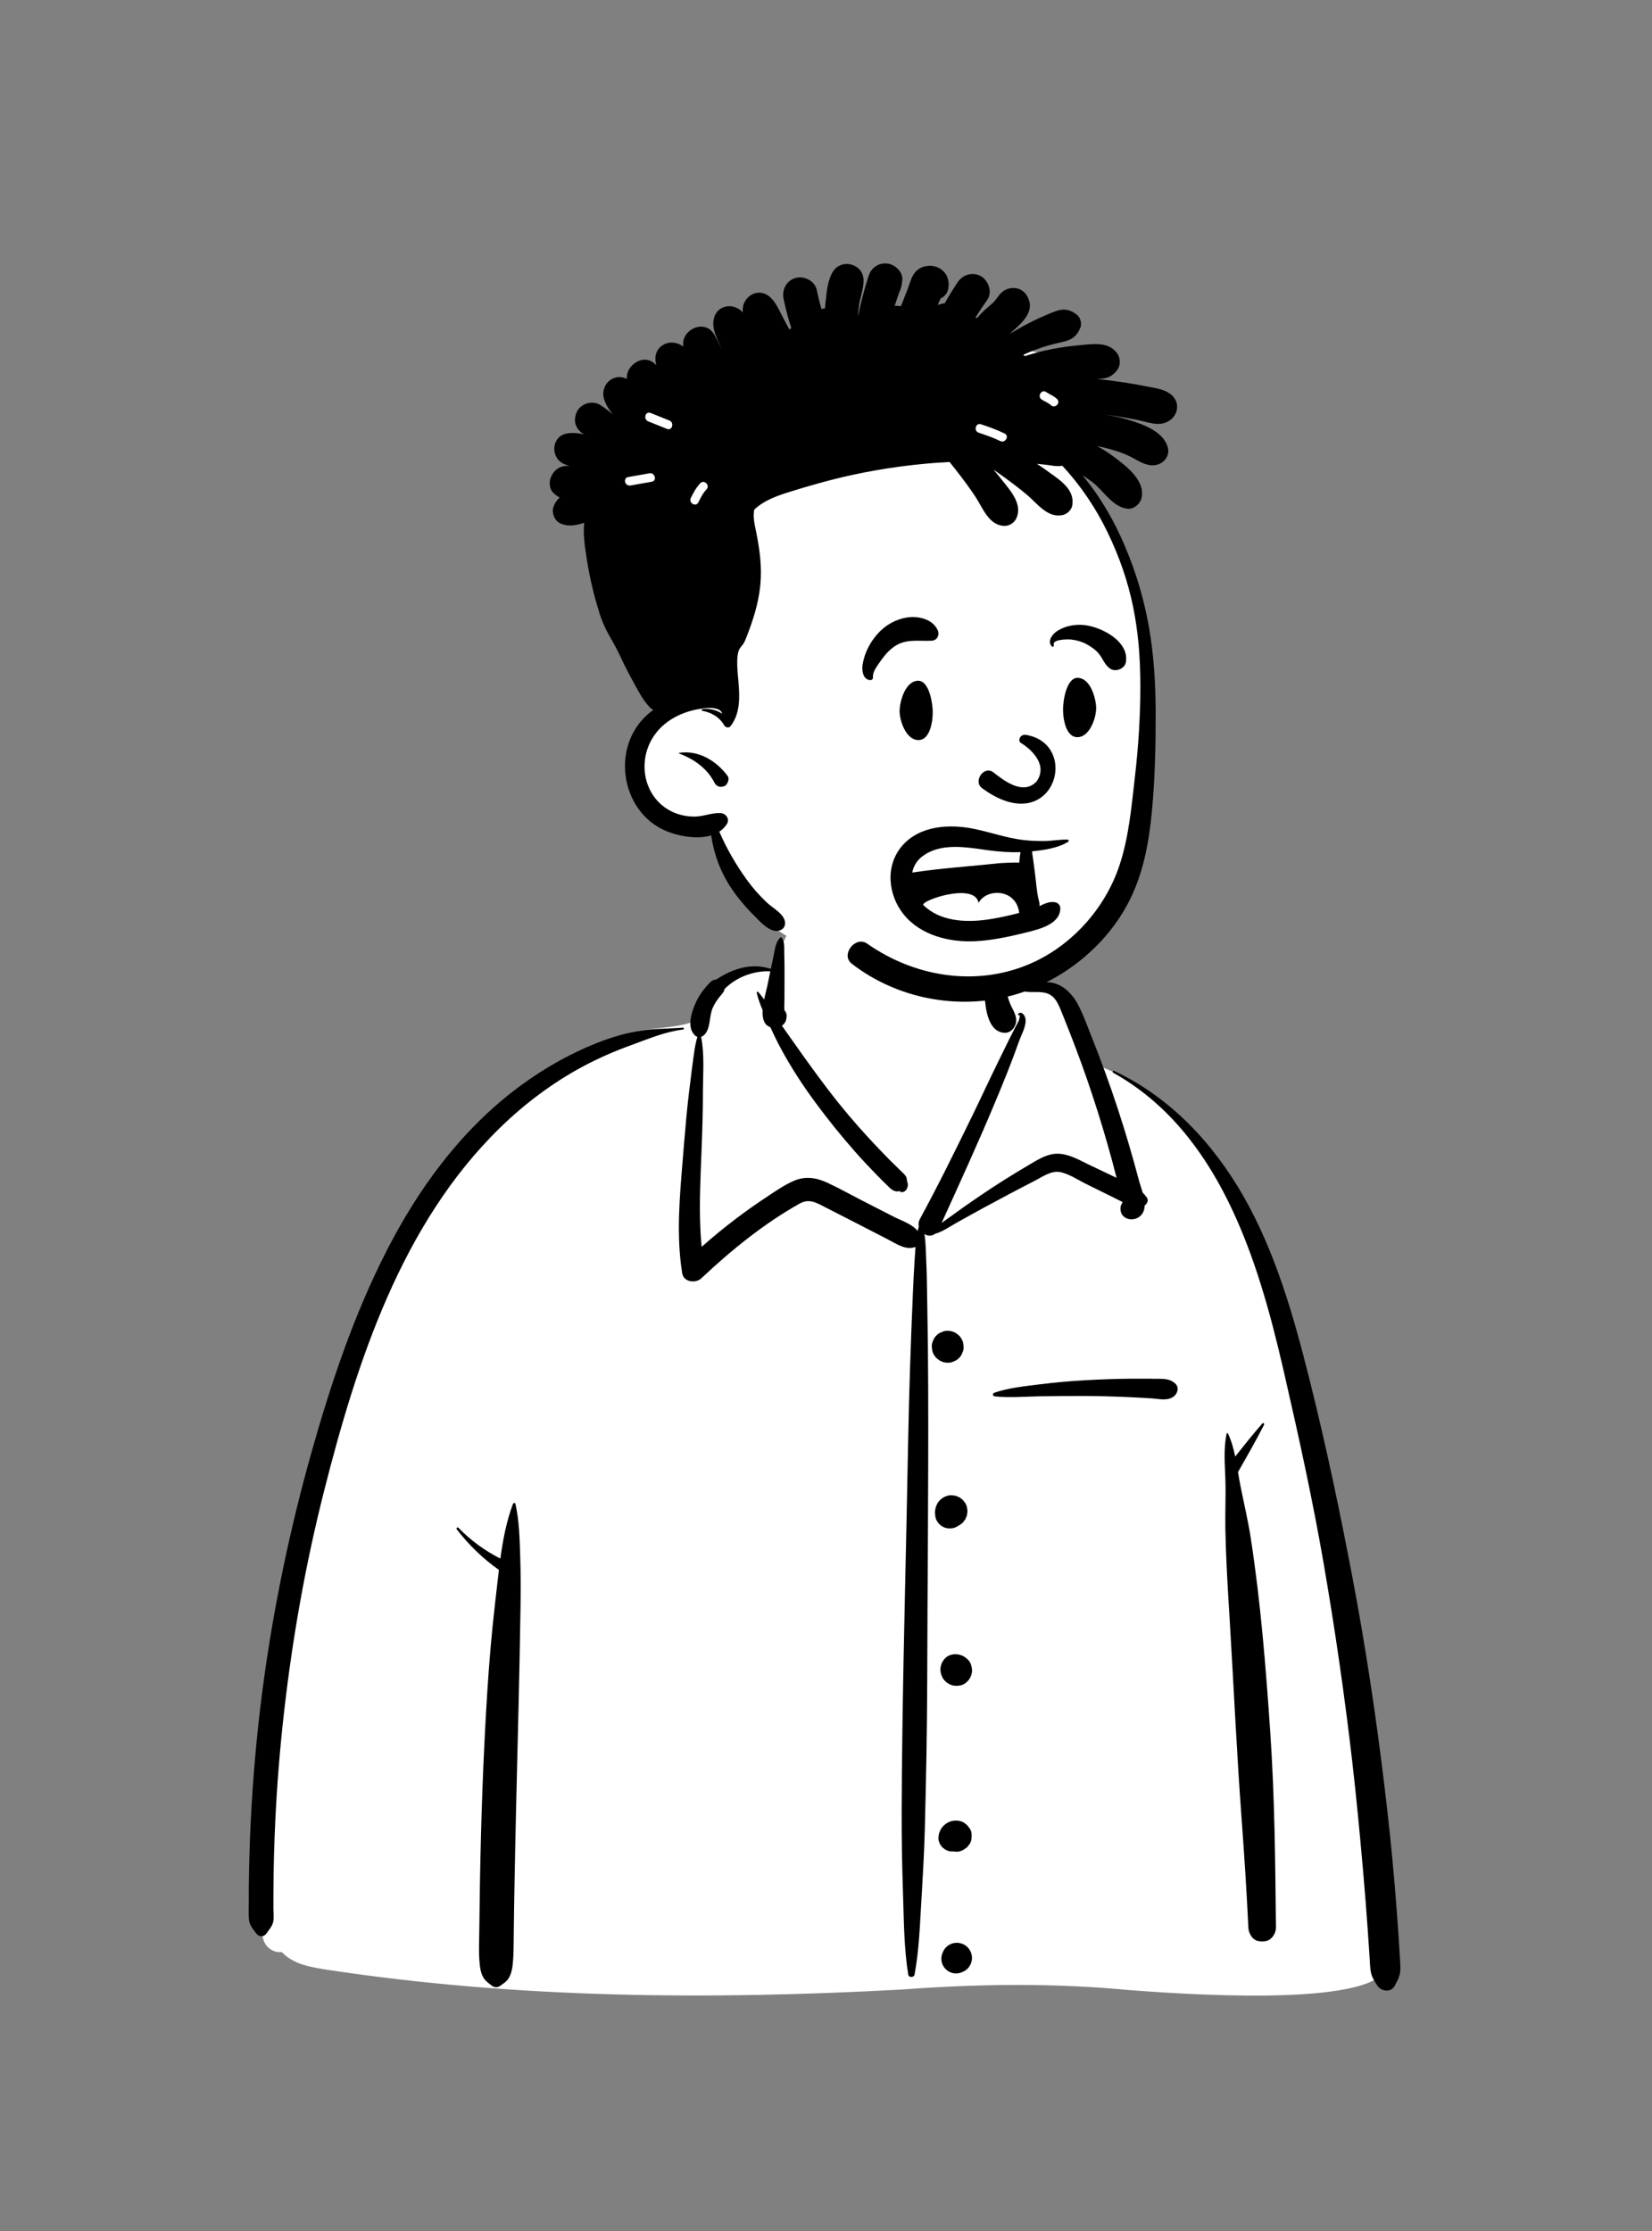 <svg width="240" height="324" viewBox="0 0 240 324" fill="none" xmlns="http://www.w3.org/2000/svg">
<rect x="0" y="0" width="240" height="324" fill="#808080" stroke="none"/>
<path fill-rule="evenodd" clip-rule="evenodd" d="M47.464 286.051C75.065 290.245 103.167 290.456 130.998 288.933C142.012 288.108 153.06 287.96 164.065 289.014C170.568 289.498 199.081 291.679 201.411 285.852C199.944 254.825 196.975 223.533 187.865 193.693C184.119 183.097 180.901 174.303 173.589 165.535C171.284 163.141 166.314 158.12 163.467 156.482C161 155.064 159.968 155.57 158.552 153.174C157.144 150.527 156.106 146.107 154.107 144.24C152.072 142.338 149.056 143.018 145.317 143.631C146.004 134.346 141.72 131.981 135.818 130.216C125.444 126.255 115.198 128.245 112.587 140.879C107.746 140.879 105.026 142.963 102.086 144.966C100.884 145.784 101.72 147.87 100.285 148.513C97.629 149.459 92.935 149.228 90.378 150.392C78.749 155.686 68.392 163.364 61.59 174.576C46.34 198.515 35.865 248.942 37.678 277.315C36.884 278.561 37.982 280.348 38.261 281.687C38.613 282.853 39.754 283.628 40.945 283.495C42.607 285.283 45.177 285.681 47.464 286.051Z" fill="white"/>
<path fill-rule="evenodd" clip-rule="evenodd" d="M161.709 155.78C161.54 155.686 161.689 155.444 161.859 155.524C170.045 159.365 176.324 166.105 180.743 173.892C185.318 181.955 187.926 191.11 190.174 200.058L190.255 200.382C192.652 209.954 194.691 219.625 196.526 229.319C198.384 239.137 199.876 249.015 201.076 258.934C201.67 263.838 202.199 268.751 202.612 273.674C202.818 276.135 203.005 278.597 203.174 281.06C203.241 282.045 203.304 283.03 203.359 284.016L203.398 284.755C203.431 285.426 203.511 286.099 203.345 286.76C203.202 287.331 202.9 287.847 202.635 288.371C202.109 289.406 200.67 289.236 200.104 288.371L199.939 288.119C199.564 287.539 199.252 287 199.134 286.277C199.021 285.578 199.016 284.845 198.965 284.139C198.871 282.839 198.791 281.539 198.7 280.239C198.508 277.502 198.293 274.767 198.055 272.034C197.583 266.639 197.078 261.249 196.457 255.869C195.354 246.308 193.969 236.772 192.337 227.286C190.742 218.02 188.727 208.848 186.624 199.688L186.406 198.74C182.724 182.746 177.048 164.327 161.709 155.78ZM74.522 218.408C74.582 218.248 74.841 218.211 74.885 218.408C75.436 220.892 75.491 223.45 75.575 225.992C75.658 228.501 75.655 231.02 75.618 233.53C75.483 242.754 75.23 251.97 75.011 261.193C74.902 265.806 74.799 270.42 74.721 275.033C74.691 276.764 74.666 278.494 74.645 280.225L74.619 282.507C74.607 283.516 74.58 284.513 74.457 285.521C74.376 286.184 74.203 286.816 73.837 287.385C73.578 287.788 73.208 287.993 72.847 288.267L72.779 288.319C72.319 288.683 71.835 288.686 71.379 288.319L71.247 288.215C70.811 287.874 70.435 287.608 70.157 287.069C69.77 286.321 69.709 285.507 69.643 284.682C69.543 283.431 69.609 282.161 69.622 280.906C69.648 278.389 69.683 275.873 69.727 273.356C69.889 264.126 70.209 254.894 70.793 245.681C71.068 241.341 71.441 236.987 71.941 232.665L72.036 231.855C72.188 230.583 72.326 229.289 72.482 227.99C70.155 226.353 68.109 224.365 66.364 222.111C66.236 221.945 66.447 221.713 66.602 221.873C68.385 223.72 70.429 225.192 72.692 226.349C73.063 223.631 73.573 220.928 74.522 218.408ZM113.406 136.132C113.438 136.108 113.488 136.097 113.518 136.132C114.019 136.716 113.917 137.608 113.933 138.347L113.935 138.416C113.971 139.497 113.978 140.575 113.974 141.657L113.963 145.1V145.1C113.962 145.573 113.923 146.066 113.948 146.542L113.96 146.727V146.727C114.223 146.996 114.345 147.385 114.256 147.776C114.24 148.277 113.978 148.695 113.596 148.958L114.415 150.121V150.121L115.235 151.283C116.925 153.68 118.633 156.057 120.414 158.389C122.229 160.766 124.166 163.054 126.193 165.254C127.183 166.329 128.191 167.389 129.221 168.425C129.64 168.846 130.069 169.257 130.494 169.672L130.916 170.089C131.165 170.339 131.479 170.586 131.645 170.902C131.742 171.089 131.765 171.549 131.799 171.625C132.112 172.312 131.579 173.409 130.692 173.066L130.732 173.039C130.894 172.927 130.79 172.925 130.422 173.034C130.19 173.033 129.972 172.98 129.768 172.874L129.707 172.841C129.421 172.695 129.165 172.413 128.932 172.187L128.874 172.132C128.342 171.633 127.834 171.103 127.324 170.582C126.258 169.493 125.217 168.381 124.209 167.239C122.197 164.961 120.291 162.591 118.485 160.147C116.646 157.658 114.936 155.041 113.466 152.317C112.908 151.283 112.396 150.229 111.906 149.163C110.952 148.857 110.73 147.841 110.796 146.697C110.444 145.877 110.127 145.039 109.939 144.184C109.914 144.066 110.064 143.956 110.155 144.058C110.46 144.405 110.743 144.775 111.014 145.154C111.178 144.352 111.386 143.614 111.483 143.143L111.906 141.066V141.066C109.522 140.941 106.909 141.921 105.265 143.637C105.177 144.084 104.833 144.404 104.498 144.821C104.115 145.299 103.781 145.835 103.532 146.395C102.98 147.637 103.291 149.467 102.219 150.378C102.107 150.473 101.983 150.539 101.854 150.58C102.362 153.075 102.132 155.825 102.121 158.357L102.12 158.58C102.123 161.413 102.028 164.249 101.919 167.08L101.807 169.882C101.663 173.62 101.569 177.358 101.932 181.075C103.59 179.607 105.304 178.205 107.076 176.87C108.242 175.992 109.431 175.145 110.641 174.33L111.625 173.672C112.804 172.882 114.011 172.068 115.302 171.502C116.99 170.761 118.595 171.016 120.225 171.775C121.848 172.532 123.422 173.41 125.014 174.23C126.633 175.064 128.256 175.89 129.877 176.719C130.951 177.268 132.525 177.764 133.313 178.774C133.363 178.551 133.422 178.328 133.49 178.106C133.412 177.767 133.442 177.401 133.632 177.052C136.28 172.186 138.729 167.204 141.161 162.228C142.392 159.71 143.562 157.162 144.796 154.645L145.995 152.194C146.195 151.785 146.396 151.377 146.598 150.97C146.901 150.36 147.216 149.756 147.522 149.147C147.651 148.89 147.813 148.635 147.939 148.375L147.998 148.245C148.001 148.239 148.292 147.325 148.067 147.412L148.048 147.421C147.934 147.486 147.842 147.342 147.916 147.25C148.233 146.857 148.675 147.205 148.856 147.568C149.355 148.568 148.441 150.138 148.089 151.095L148.07 151.149C146.979 154.238 145.744 157.27 144.478 160.291C142.05 166.084 139.443 171.787 136.841 177.501L136.81 177.599V177.599C137.365 177.174 137.957 176.788 138.465 176.412C139.744 175.463 141.061 174.562 142.376 173.663C144.788 172.015 147.265 170.476 149.782 168.997L150.286 168.702C151.544 167.969 152.79 167.375 154.283 167.595C155.67 167.799 156.959 168.544 158.212 169.15L158.341 169.212L162.213 171.053C161.799 169.402 161.351 167.759 160.883 166.122C159.972 162.929 158.968 159.763 157.88 156.626C156.864 153.694 155.765 150.794 154.604 147.918L154.254 147.054C153.78 145.87 153.309 144.578 151.955 144.214C150.602 143.849 149.049 144.39 147.813 143.618C147.7 143.548 147.714 143.363 147.85 143.328L148.614 143.136C150.047 142.779 151.726 142.421 153.081 142.768C154.556 143.145 155.776 144.383 156.491 145.67C157.286 147.102 157.847 148.704 158.451 150.23L158.546 150.471C159.239 152.198 159.905 153.936 160.543 155.685C161.818 159.181 162.978 162.719 164.029 166.288C164.535 168.009 165.015 169.738 165.477 171.47C165.609 171.969 165.828 172.573 166.008 173.203C166.214 173.404 166.408 173.628 166.591 173.884C166.894 174.308 166.677 174.805 166.3 175.058C166.285 175.492 166.189 175.9 165.959 176.25C165.06 177.615 162.683 177.263 162.78 175.428C162.794 175.147 162.904 174.879 163.069 174.652L163.065 174.615V174.615L163.046 174.548V174.548C162.633 174.35 162.219 174.13 161.782 173.914L157.719 171.906V171.906C156.542 171.324 155.238 170.425 153.93 170.203C152.71 169.997 151.422 170.906 150.374 171.455L150.306 171.49C147.772 172.789 145.257 174.132 142.751 175.485C141.528 176.146 140.321 176.834 139.103 177.503C138.084 178.062 136.984 178.865 135.839 179.181C135.35 179.561 134.769 179.51 134.302 179.222C134.516 180.544 134.503 181.901 134.568 183.253C134.656 185.06 134.67 186.872 134.699 188.681L134.71 189.359C134.787 193.359 134.829 197.36 134.844 201.361C134.898 215.608 134.74 229.859 134.704 244.106C134.685 251.264 134.543 258.428 134.357 265.583C134.279 268.615 134.114 271.643 133.936 274.671L133.838 276.322C133.631 279.806 133.508 283.329 132.864 286.766C132.78 287.214 132.021 287.225 131.947 286.766C131.353 283.083 131.32 279.319 131.206 275.593L131.182 274.848C131.045 270.847 130.98 266.849 130.994 262.846C131.045 248.593 131.415 234.35 131.718 220.101C131.87 212.943 131.973 205.781 132.209 198.624C132.328 195.043 132.462 191.465 132.62 187.885C132.691 186.287 132.76 184.69 132.866 183.095L132.914 182.411C132.947 181.965 132.973 181.524 133.006 181.087C131.564 181.614 130.246 180.639 128.949 179.972C127.454 179.202 125.961 178.432 124.465 177.664L122.969 176.898V176.898L119.975 175.37C118.626 174.681 117.587 173.996 116.149 174.804C110.968 177.711 106.208 181.58 101.893 185.64C101.066 186.419 99.317 186.21 99.108 184.905C98.213 179.33 98.757 173.675 99.214 168.084L99.383 166.008C99.587 163.528 99.809 161.049 100.105 158.58C100.238 157.475 100.37 156.371 100.516 155.269L100.628 154.442C100.811 153.135 100.93 151.836 101.319 150.583C101.196 150.543 101.078 150.478 100.973 150.378C99.803 149.268 100.367 147.341 100.901 146.02C101.428 144.716 102.232 143.578 103.238 142.599C103.458 142.385 103.767 142.247 104.078 142.24C106.519 140.622 109.197 139.815 111.984 140.698C112.062 140.324 112.142 139.95 112.226 139.577L112.311 139.204C112.528 138.279 112.609 136.751 113.406 136.132ZM138.422 282.222C139.179 282.013 140.008 282.233 140.563 282.788C141.118 283.343 141.338 284.173 141.129 284.93C141.025 285.303 140.836 285.627 140.563 285.902C140.308 286.155 140.011 286.336 139.671 286.445L139.592 286.468L139.468 286.52C139.088 286.622 138.708 286.622 138.329 286.52C137.966 286.418 137.651 286.234 137.384 285.969C137.118 285.701 136.934 285.386 136.833 285.023C136.731 284.643 136.731 284.263 136.833 283.883L136.884 283.76V283.76C136.989 283.387 137.177 283.063 137.45 282.788C137.725 282.515 138.049 282.326 138.422 282.222ZM183.394 206.719C183.518 206.576 183.72 206.759 183.643 206.911C182.463 209.225 181.148 211.522 179.856 213.777C179.959 214.402 180.062 215.022 180.18 215.626C180.684 218.202 181.3 220.731 181.702 223.331C183.147 232.676 183.898 242.124 184.541 251.553C185.187 261.017 185.27 270.484 185.367 279.966C185.375 280.788 184.743 281.743 183.896 281.898C183.509 281.969 183.219 281.955 182.832 281.898C181.951 281.768 181.399 280.758 181.362 279.966C181.109 274.667 180.769 269.374 180.375 264.083C179.677 254.702 179.251 245.297 178.687 235.907L178.488 232.625C178.275 229.069 178.08 225.51 178.017 221.949C177.974 219.589 178.1 217.23 178.023 214.874C177.951 212.698 177.731 210.332 178.21 208.194C178.228 208.114 178.355 208.094 178.391 208.171C178.89 209.22 179.206 210.362 179.449 211.527C180.734 209.901 182.042 208.272 183.394 206.719ZM99.226 149.243C99.406 149.23 99.399 149.501 99.226 149.521C96.704 149.814 94.268 150.84 91.887 151.713L91.683 151.787C89.278 152.66 86.932 153.676 84.675 154.886C80.263 157.252 76.21 160.303 72.628 163.796C58.324 177.739 51.805 197.846 47.029 216.741C44.375 227.239 42.487 237.914 41.264 248.672C40.659 253.992 40.232 259.332 39.982 264.681C39.855 267.422 39.774 270.166 39.741 272.91C39.723 274.315 39.718 275.721 39.72 277.127C39.721 277.771 39.836 278.582 39.664 279.207C39.504 279.787 39.053 280.297 38.72 280.779C38.325 281.352 37.616 281.322 37.215 280.779L37.068 280.582C36.641 280.015 36.223 279.474 36.162 278.733C36.097 277.939 36.143 277.121 36.14 276.324C36.133 274.717 36.153 273.11 36.185 271.504C36.247 268.426 36.368 265.349 36.548 262.275C36.914 256.037 37.517 249.811 38.379 243.622C39.912 232.622 42.21 221.726 45.219 211.035C48.059 200.949 51.423 190.894 56.215 181.552C60.664 172.878 66.501 164.809 74.203 158.747C77.784 155.928 81.683 153.579 85.887 151.809C88.007 150.917 90.234 150.188 92.498 149.773C94.737 149.362 96.966 149.42 99.226 149.243ZM138.856 264.395C139.256 264.392 139.702 264.48 140.045 264.701L140.503 265.056V265.056C140.627 265.215 140.751 265.375 140.874 265.536C141.161 265.91 141.199 266.514 141.139 266.96C141.125 267.257 141.037 267.534 140.874 267.79L140.525 268.242V268.242C140.19 268.516 139.91 268.711 139.504 268.843C139.291 268.911 139.087 268.926 138.883 268.915L138.815 268.911L138.856 268.916L138.784 268.908V268.908C138.718 268.903 138.651 268.896 138.585 268.886C138.539 268.881 138.494 268.877 138.448 268.871C138.404 268.867 138.362 268.866 138.318 268.87C137.802 268.918 137.283 268.625 136.916 268.289C136.586 267.986 136.289 267.343 136.335 266.887L136.355 266.696C136.39 266.375 136.418 266.248 136.554 265.925C136.687 265.611 136.872 265.334 137.123 265.1C137.605 264.652 138.195 264.4 138.856 264.395ZM137.257 240.875C137.943 240.128 139.12 240.073 139.97 240.525C140.177 240.635 140.367 240.812 140.549 240.96C141.009 241.332 141.19 242.003 141.215 242.568C141.24 243.127 140.946 243.791 140.549 244.177L140.453 244.27V244.27C140.216 244.501 139.877 244.701 139.546 244.762C139.011 244.86 138.563 244.857 138.065 244.647C137.638 244.467 137.269 244.177 137.019 243.783L136.978 243.716C136.961 243.689 136.945 243.661 136.929 243.632L136.907 243.589C136.431 242.673 136.559 241.636 137.257 240.875ZM137.612 217.232C137.921 217.135 138.23 217.121 138.539 217.19C138.749 217.191 138.945 217.244 139.126 217.349C139.323 217.404 139.494 217.504 139.639 217.648C139.813 217.751 139.953 217.89 140.056 218.065C140.262 218.29 140.4 218.553 140.472 218.856L140.555 219.474L140.472 220.092L140.238 220.648V220.648C140.173 220.732 140.108 220.816 140.043 220.9C139.939 221.075 139.8 221.215 139.625 221.319C139.511 221.432 139.38 221.517 139.234 221.575C138.717 221.946 138.027 222.068 137.414 221.898C137.05 221.797 136.733 221.612 136.465 221.346C136.199 221.077 136.014 220.761 135.913 220.397L135.871 220.106C135.817 219.716 135.808 219.5 135.918 219.004C135.967 218.785 136.107 218.478 136.181 218.348C136.495 217.796 137.009 217.417 137.612 217.232ZM164.45 200.222C165.338 200.215 166.225 200.217 167.113 200.227L167.778 200.236C168.892 200.253 169.847 200.138 170.723 200.912C171.359 201.473 171.079 202.415 170.475 202.838C169.561 203.478 168.414 203.156 167.362 203.086C166.254 203.011 165.144 202.95 164.034 202.9C161.885 202.804 159.735 202.742 157.583 202.733C155.437 202.724 153.287 202.744 151.14 202.779C148.956 202.814 146.682 203.018 144.51 202.792C144.212 202.76 144.145 202.368 144.439 202.266C146.486 201.558 148.788 201.328 150.933 201.057C153.145 200.778 155.357 200.58 157.583 200.452C159.87 200.32 162.16 200.238 164.45 200.222ZM137.608 193.265L137.681 193.267C138.072 193.268 138.438 193.36 138.779 193.543L138.851 193.583L139.32 193.945C139.607 194.235 139.806 194.576 139.916 194.969L139.999 195.585V195.585C140.011 195.904 139.944 196.202 139.799 196.478C139.706 196.765 139.546 197.014 139.32 197.224C139.11 197.45 138.862 197.61 138.574 197.703C138.319 197.837 138.046 197.904 137.755 197.905L137.681 197.903C137.263 197.902 136.873 197.796 136.512 197.587L136.043 197.224V197.224C135.756 196.935 135.557 196.594 135.447 196.201L135.364 195.585V195.585C135.352 195.266 135.419 194.968 135.564 194.692C135.657 194.404 135.817 194.156 136.043 193.945C136.253 193.72 136.501 193.56 136.789 193.466C137.044 193.332 137.317 193.265 137.608 193.265V193.265ZM144.478 138.807C144.978 138.083 145.882 138.727 145.753 139.308C145.787 140.942 145.871 142.527 146.242 144.127C146.412 144.86 146.635 145.593 146.979 146.264L147.123 146.547C147.568 147.426 147.914 148.255 147.314 149.22C147.032 149.675 146.522 150.016 145.968 149.993C143.514 149.887 143.177 146.47 143.028 144.562C142.874 142.598 143.353 140.439 144.478 138.807Z" fill="black"/>
<path fill-rule="evenodd" clip-rule="evenodd" d="M92.952 59.685C94.048 58.509 95.449 57.633 96.981 57.353C95.581 58.053 94.212 58.782 92.952 59.685ZM90.806 69.827C90.612 68.93 90.482 68.025 90.441 67.121C90.686 67.493 91.077 67.742 91.516 67.87C91.233 68.506 90.991 69.161 90.806 69.827ZM164.12 83.88C162.855 78.614 156.955 68.485 155.561 66.535C154.046 61.708 162.305 57.836 157.814 54.061C155.78 52.358 153.092 51.755 150.571 51.151C133.114 46.957 114.358 49.072 98.167 56.785C95.705 56.266 93.139 57.279 91.348 59.059C82.934 67.519 94.4 82.783 96.908 92.32C101.21 102.955 92.348 104.744 93.299 113.742C94.037 118.39 98.743 119.619 102.715 120.321C103.351 120.47 104.202 120.493 104.408 121.166C105.051 125.095 107.257 128.839 110.219 131.381C109.96 132.148 110.158 133.08 111.071 133.754C119.346 139.906 129.78 142.985 140.101 142.431C152.4 141.772 158.761 134.719 160.296 132.903C168.782 121.438 167.768 106.311 166.037 92.648C164.831 83.129 166.36 93.209 164.12 83.88Z" fill="white"/>
<path fill-rule="evenodd" clip-rule="evenodd" d="M126.195 40.06C126.581 38.851 127.676 38.124 128.929 38.274C130.038 38.405 131.225 39.506 131.09 40.721C131.064 40.956 131.031 41.175 130.99 41.383L130.996 41.385V41.385L131.001 41.385L130.974 41.465C130.891 41.852 130.777 42.198 130.608 42.526C130.393 43.154 130.186 43.784 129.981 44.416C130.276 44.403 130.579 44.42 130.885 44.477C131.202 43.665 131.521 42.856 131.838 42.042C132.178 41.173 132.417 40.057 133.088 39.385C133.948 38.527 135.44 38.35 136.488 38.963C137.595 39.609 137.99 40.759 137.749 41.991C137.627 42.62 137.207 43.057 136.687 43.332L136.631 43.361L136.232 44.308C136.355 44.255 136.481 44.206 136.619 44.166C136.834 44.103 137.045 44.062 137.252 44.046C137.823 43.012 138.45 42.008 139.099 41.023C139.845 39.891 141.302 39.409 142.526 40.125C143.62 40.766 144.207 42.448 143.424 43.553C142.828 44.392 142.264 45.248 141.708 46.113C141.803 46.13 141.898 46.151 141.989 46.178C142.031 46.121 142.076 46.064 142.122 46.007C142.729 45.255 143.434 44.69 144.159 44.065C144.837 43.477 145.15 42.553 146.041 42.108C147.163 41.547 148.515 41.816 149.183 42.932C150.615 45.322 148.211 47.068 146.673 48.516C148.01 47.681 149.402 46.918 150.831 46.258C151.633 45.889 152.449 45.531 153.277 45.223C154.505 44.766 155.498 44.912 156.505 45.762C156.955 46.142 157.179 46.973 156.972 47.527C156.571 48.588 155.937 49.232 154.826 49.539C154.044 49.754 153.243 49.9 152.462 50.126C151.152 50.502 149.88 50.961 148.646 51.534C148.735 51.589 148.819 51.648 148.898 51.715C149.819 51.417 150.757 51.16 151.699 50.94C153.262 50.573 154.852 50.326 156.45 50.171L156.98 50.121C158.896 49.937 161.199 49.598 162.374 51.432C162.761 52.037 162.803 53.034 162.374 53.633C161.555 54.782 160.739 55.011 159.383 55.032C160.718 55.173 162.051 55.349 163.378 55.554C164.292 55.693 165.207 55.851 166.117 56.027L166.572 56.116C167.681 56.338 168.919 56.467 169.872 57.109C171.951 58.513 170.975 61.245 168.672 61.537C167.559 61.676 166.323 61.205 165.231 60.985C164.17 60.772 163.105 60.584 162.036 60.419C161.483 60.332 160.929 60.256 160.374 60.187C161.504 60.349 162.626 60.58 163.718 60.905L164.021 60.997C166.133 61.64 168.983 62.666 169.642 64.923C170.041 66.294 168.949 67.491 167.626 67.571C166.397 67.645 165.372 66.912 164.329 66.371C163.568 65.978 162.795 65.684 161.975 65.432C161.128 65.172 160.264 64.957 159.393 64.781C160.129 65.187 160.845 65.632 161.533 66.131L161.849 66.364C163.677 67.727 166.464 69.836 165.82 72.39C165.617 73.195 164.719 73.964 163.857 73.882C161.614 73.673 160.376 71.282 158.683 70.002C158.242 69.668 157.758 69.338 157.251 69.017C159.816 72.077 161.857 75.615 163.409 79.269C166.822 87.309 167.869 94.754 167.894 103.398L167.895 103.665C167.899 108.433 167.791 113.288 167.326 118.035C166.895 122.421 166.105 126.749 164.117 130.721C160.786 137.38 154.293 142.567 147.133 144.541C139.167 146.739 130.262 145.02 123.736 139.948C122.071 138.654 124.279 135.846 125.979 137.04C132.771 141.806 141.556 143.315 149.352 140.09C155.536 137.532 160.515 132.031 162.626 125.697C163.969 121.667 164.36 117.37 164.839 113.171L164.871 112.891C165.379 108.499 165.672 104.078 165.668 99.656C165.662 91.445 164.483 84.686 160.872 77.238C159.174 73.73 156.97 70.486 154.338 67.639C153.539 67.801 152.69 67.573 151.883 67.487C151.471 67.442 151.059 67.4 150.647 67.362C151.068 67.634 151.48 67.917 151.886 68.207L152.418 68.591C154.083 69.784 156.196 71.142 155.768 73.449C155.652 74.072 155.031 74.645 154.429 74.787C152.246 75.306 150.746 73.184 149.271 71.925C147.989 70.83 146.648 69.849 145.281 68.867C144.97 68.645 144.657 68.423 144.343 68.203C144.638 68.548 144.926 68.898 145.207 69.252L145.622 69.778C146.877 71.349 148.687 73.392 147.569 75.429C147.252 76.004 146.576 76.386 145.921 76.374C143.669 76.327 142.773 73.77 141.717 72.155C140.808 70.771 139.821 69.467 138.801 68.163C138.52 67.806 138.237 67.448 137.95 67.091C133.219 67.336 128.506 67.962 123.875 68.962C120.693 69.649 117.564 70.539 114.459 71.513L114.201 71.595C112.52 72.136 110.788 72.829 109.576 74.017C109.403 74.836 109.536 75.699 109.702 76.517L109.831 77.142C110.362 79.759 110.724 82.327 110.453 85.014C110.172 87.785 109.338 90.276 108.319 92.851C107.838 94.064 107.339 93.844 107.168 95.146C107.037 96.138 107.118 97.161 107.207 98.161L107.282 99.009C107.47 101.23 107.564 103.651 106.109 105.483C105.883 105.764 105.4 105.652 105.239 105.371C105.176 105.259 105.108 105.151 105.034 105.048C104.333 104.031 103.257 103.452 102.028 103.228C101.871 103.2 101.933 102.991 102.064 102.974C103.103 102.852 104.088 103.112 104.924 103.649C104.528 102.276 101.456 102.944 100.446 103.21L100.412 103.219C99.153 103.558 97.961 104.107 96.911 104.885C94.798 106.449 93.577 108.888 93.638 111.515C93.7 114.098 95.033 116.484 97.323 117.72C98.428 118.316 99.685 118.604 100.936 118.591C102.241 118.578 103.403 118.006 104.711 118.086C105.467 118.132 106.046 118.944 105.609 119.652C105.317 120.125 104.937 120.497 104.498 120.783C105.569 123.253 106.936 125.61 108.512 127.785C109.384 128.992 110.373 130.105 111.461 131.122C112.31 131.917 114.15 132.836 114.047 134.161C114.011 134.639 113.764 134.93 113.329 135.108C111.975 135.661 110.33 133.756 109.425 132.837L109.352 132.764C108.224 131.64 107.195 130.397 106.3 129.078C104.711 126.736 103.724 124.097 103.317 121.324C101.147 121.977 98.274 121.364 96.503 120.563C90.938 118.048 89.119 110.551 92.502 105.559C93.157 104.593 93.976 103.767 94.91 103.099C94.705 102.987 94.513 102.843 94.342 102.662C93.395 101.656 92.726 100.343 92.062 99.133L91.982 98.988C91.392 97.923 90.836 96.841 90.315 95.743L90.121 95.33C88.957 92.825 87.936 91.731 87.106 89.097C86.307 86.557 85.678 83.968 85.27 81.334L85.162 80.637C84.926 79.109 84.703 77.475 84.875 75.924C83.69 76.31 82.498 76.549 81.326 75.968C80.552 75.585 80.126 74.469 80.39 73.668C80.582 73.079 80.903 72.616 81.311 72.252C81.068 72.13 80.84 71.974 80.639 71.8L80.464 71.648V71.648C79.754 71.031 79.703 69.858 80.134 69.084C80.176 69.01 80.219 68.934 80.259 68.86C80.669 68.127 81.516 67.647 82.353 67.66C82.488 67.662 82.623 67.662 82.76 67.66C82.369 67.573 81.987 67.44 81.624 67.216C79.984 66.208 80.191 63.475 82.175 62.993C83.007 62.792 83.926 62.875 84.843 63.09C84.809 63.071 84.776 63.052 84.742 63.031C84.049 62.606 83.468 61.776 83.533 60.924C83.605 59.981 83.909 59.309 84.742 58.815C85.464 58.388 86.487 58.348 87.205 58.815C87.829 59.223 88.439 59.673 89.026 60.157C88.437 59.432 87.926 58.644 87.719 57.807C87.463 56.765 87.89 55.63 88.828 55.08C89.576 54.643 90.366 54.691 91.072 55.029C91.033 54.482 91.166 53.924 91.53 53.43C92.274 52.415 93.626 51.832 94.802 52.572C94.957 52.669 95.164 52.836 95.364 53.041C94.974 51.796 95.326 50.49 96.659 49.928C97.473 49.583 98.574 49.756 99.279 50.35C98.831 47.926 102.408 46.144 103.798 48.649C104.114 49.216 104.426 49.814 104.705 50.425L104.808 50.655L104.819 50.65L104.748 50.482V50.482L104.675 50.314C104.288 49.416 103.796 48.482 103.661 47.508C103.462 46.066 104.105 44.699 105.672 44.487C106.481 44.377 107.381 44.745 107.924 45.388C107.631 43.152 110.128 41.526 111.926 43.196C112.777 43.986 113.231 45.142 113.772 46.157C114.079 46.73 114.391 47.3 114.698 47.875C114.776 47.782 114.86 47.689 114.949 47.598C114.495 46.237 114.142 44.842 113.844 43.439C113.561 42.116 114.222 40.742 115.587 40.368C116.827 40.026 118.38 40.791 118.657 42.112C118.851 43.042 119.081 43.961 119.335 44.876C119.508 44.834 119.679 44.804 119.848 44.783C119.862 44.611 119.878 44.438 119.896 44.267L119.963 43.655C120.11 42.258 120.259 40.664 120.989 39.476C122.233 37.447 125.424 38.288 125.457 40.687C125.476 41.928 124.971 43.158 124.796 44.386C124.72 44.921 124.676 45.462 124.65 46.003C124.99 44.206 125.457 42.433 125.998 40.687C126.062 40.478 126.129 40.269 126.195 40.06ZM98.671 109.336C101.47 108.903 104.028 110.465 105.687 112.652C105.989 113.052 105.79 113.616 105.518 113.952C105.321 114.199 105.057 114.229 104.759 114.267C104.417 114.311 103.984 114.034 103.834 113.736C102.767 111.606 100.864 110.26 98.671 109.431C98.631 109.416 98.618 109.344 98.671 109.336ZM102.551 71.165L102.636 71.074C103.202 70.486 102.307 69.589 101.74 70.178C101.142 70.798 100.745 71.551 100.363 72.314C99.999 73.042 101.092 73.685 101.457 72.954L101.624 72.623C101.885 72.106 102.164 71.596 102.551 71.165V71.165ZM94.69 69.959C95.493 69.824 95.152 68.601 94.353 68.736C93.317 68.911 92.286 69.109 91.25 69.284C90.447 69.419 90.787 70.641 91.587 70.507C92.623 70.332 93.654 70.134 94.69 69.959ZM142.514 61.615C141.739 61.356 141.406 62.58 142.177 62.837C143.243 63.193 144.3 63.558 145.311 64.052C146.042 64.408 146.685 63.315 145.951 62.957C144.841 62.414 143.684 62.005 142.514 61.615ZM94.507 59.971C93.75 59.668 93.421 60.894 94.17 61.194L96.908 62.289V62.289C97.666 62.593 97.995 61.367 97.245 61.067L94.507 59.971V59.971ZM152.075 56.994L151.975 56.931C151.288 56.486 150.652 57.583 151.335 58.026C151.736 58.285 152.223 58.462 152.59 58.771L152.667 58.84C153.26 59.4 154.158 58.505 153.563 57.943C153.128 57.532 152.578 57.303 152.075 56.994V56.994Z" fill="black"/>
<path fill-rule="evenodd" clip-rule="evenodd" d="M131.045 122.856C133.632 119.848 137.99 119.639 141.599 120.391C143.916 120.873 146.171 121.677 148.524 121.975C149.622 122.115 150.733 122.156 151.84 122.136C152.927 122.116 154.016 121.897 155.099 121.937C155.266 121.943 155.329 122.162 155.184 122.251C153.698 123.164 151.696 123.457 149.94 123.636C149.946 123.766 149.954 123.893 149.972 124C150.02 124.287 150.063 124.572 150.099 124.861C150.178 125.512 150.267 126.161 150.356 126.811C150.532 128.09 150.587 129.409 150.895 130.666L150.949 130.875C151.02 131.139 151.037 131.378 151.013 131.592L151.084 131.56L151.31 131.451L151.458 131.381C151.997 131.131 152.512 130.948 153.146 131.009C153.629 131.055 154.035 131.385 154.038 131.901C154.05 134.216 150.931 134.961 149.146 135.404L148.623 135.533C146.352 136.087 144.033 136.573 141.698 136.689C137.949 136.875 133.737 135.841 131.285 132.799C128.998 129.961 128.578 125.723 131.045 122.856ZM148.067 132.584C147.674 129.098 143.392 128.906 142.16 131.117C141.613 128.035 133.527 130.85 134.159 131.463C136.556 133.785 140.193 133.994 143.319 133.564C144.912 133.346 146.505 132.99 148.067 132.584ZM143.315 123.447L142.238 123.292L141.814 123.234C139.146 122.876 136.144 122.691 133.95 124.403C133.149 125.028 132.698 125.843 132.53 126.718C134.606 126.41 136.69 126.176 138.78 125.98L139.35 125.928C140.658 125.81 141.965 125.685 143.271 125.555L144.2 125.461L145.128 125.365C145.455 125.33 147.656 125.218 148.07 125.293C148.114 124.921 148.171 124.116 148.265 123.754C146.701 123.807 145.144 123.691 143.589 123.485L143.315 123.447ZM148.271 107.866C149.866 108.836 152.297 111.098 150.581 113.503C148.56 115.624 145.652 113.193 144.218 112.093C142.889 111.241 141.396 113.433 142.629 114.428C152.986 122.099 157.19 108.12 149.077 106.726C148.184 106.572 147.853 107.566 148.271 107.866ZM151.126 111.953L151.202 111.911L151.228 111.896C151.273 111.867 151.245 111.87 151.143 111.905L151.066 111.933V111.987C151.086 111.975 151.107 111.965 151.126 111.953ZM130.694 103.334L130.693 103.287C130.696 101.939 131.481 98.862 133.421 98.862C134.632 98.862 135.368 100.956 135.495 103.115L135.5 103.203C135.556 104.545 135.188 107.479 133.421 107.479C131.635 107.479 130.712 104.7 130.694 103.334V103.334ZM159.248 102.911L159.248 102.864C159.245 101.516 158.46 98.439 156.521 98.439C155.34 98.439 154.611 100.43 154.457 102.53L154.446 102.692C154.37 103.989 154.714 107.056 156.521 107.056C158.307 107.056 159.229 104.277 159.248 102.911V102.911ZM131.8 89.673C133.383 89.432 135.479 89.889 136.217 91.499C136.546 92.217 136.156 93.01 135.328 93.05C133.325 93.146 131.528 92.7 129.77 94.003C129.013 94.563 128.377 95.34 127.843 96.115L127.641 96.409L127.474 96.652C127.112 97.185 126.768 97.764 126.822 98.408C126.838 98.598 126.643 98.779 126.458 98.771C125.306 98.724 125.182 97.279 125.334 96.411C125.615 94.8 126.395 93.288 127.475 92.07C128.61 90.79 130.107 89.93 131.8 89.673ZM153.601 91.628C154.692 90.926 156.088 90.656 157.367 90.76C159.888 90.963 164.117 93.107 163.561 96.187C163.389 97.137 162.068 97.638 161.29 97.111C160.453 96.545 160.249 95.664 159.626 94.923C159.13 94.332 158.5 93.904 157.825 93.539C157.161 93.18 156.392 92.962 155.637 92.882L155.512 92.87C155.058 92.832 152.765 92.842 153.102 93.698C153.168 93.866 152.918 93.999 152.804 93.872C152.101 93.094 152.897 92.081 153.601 91.628Z" fill="black"/>
</svg>
